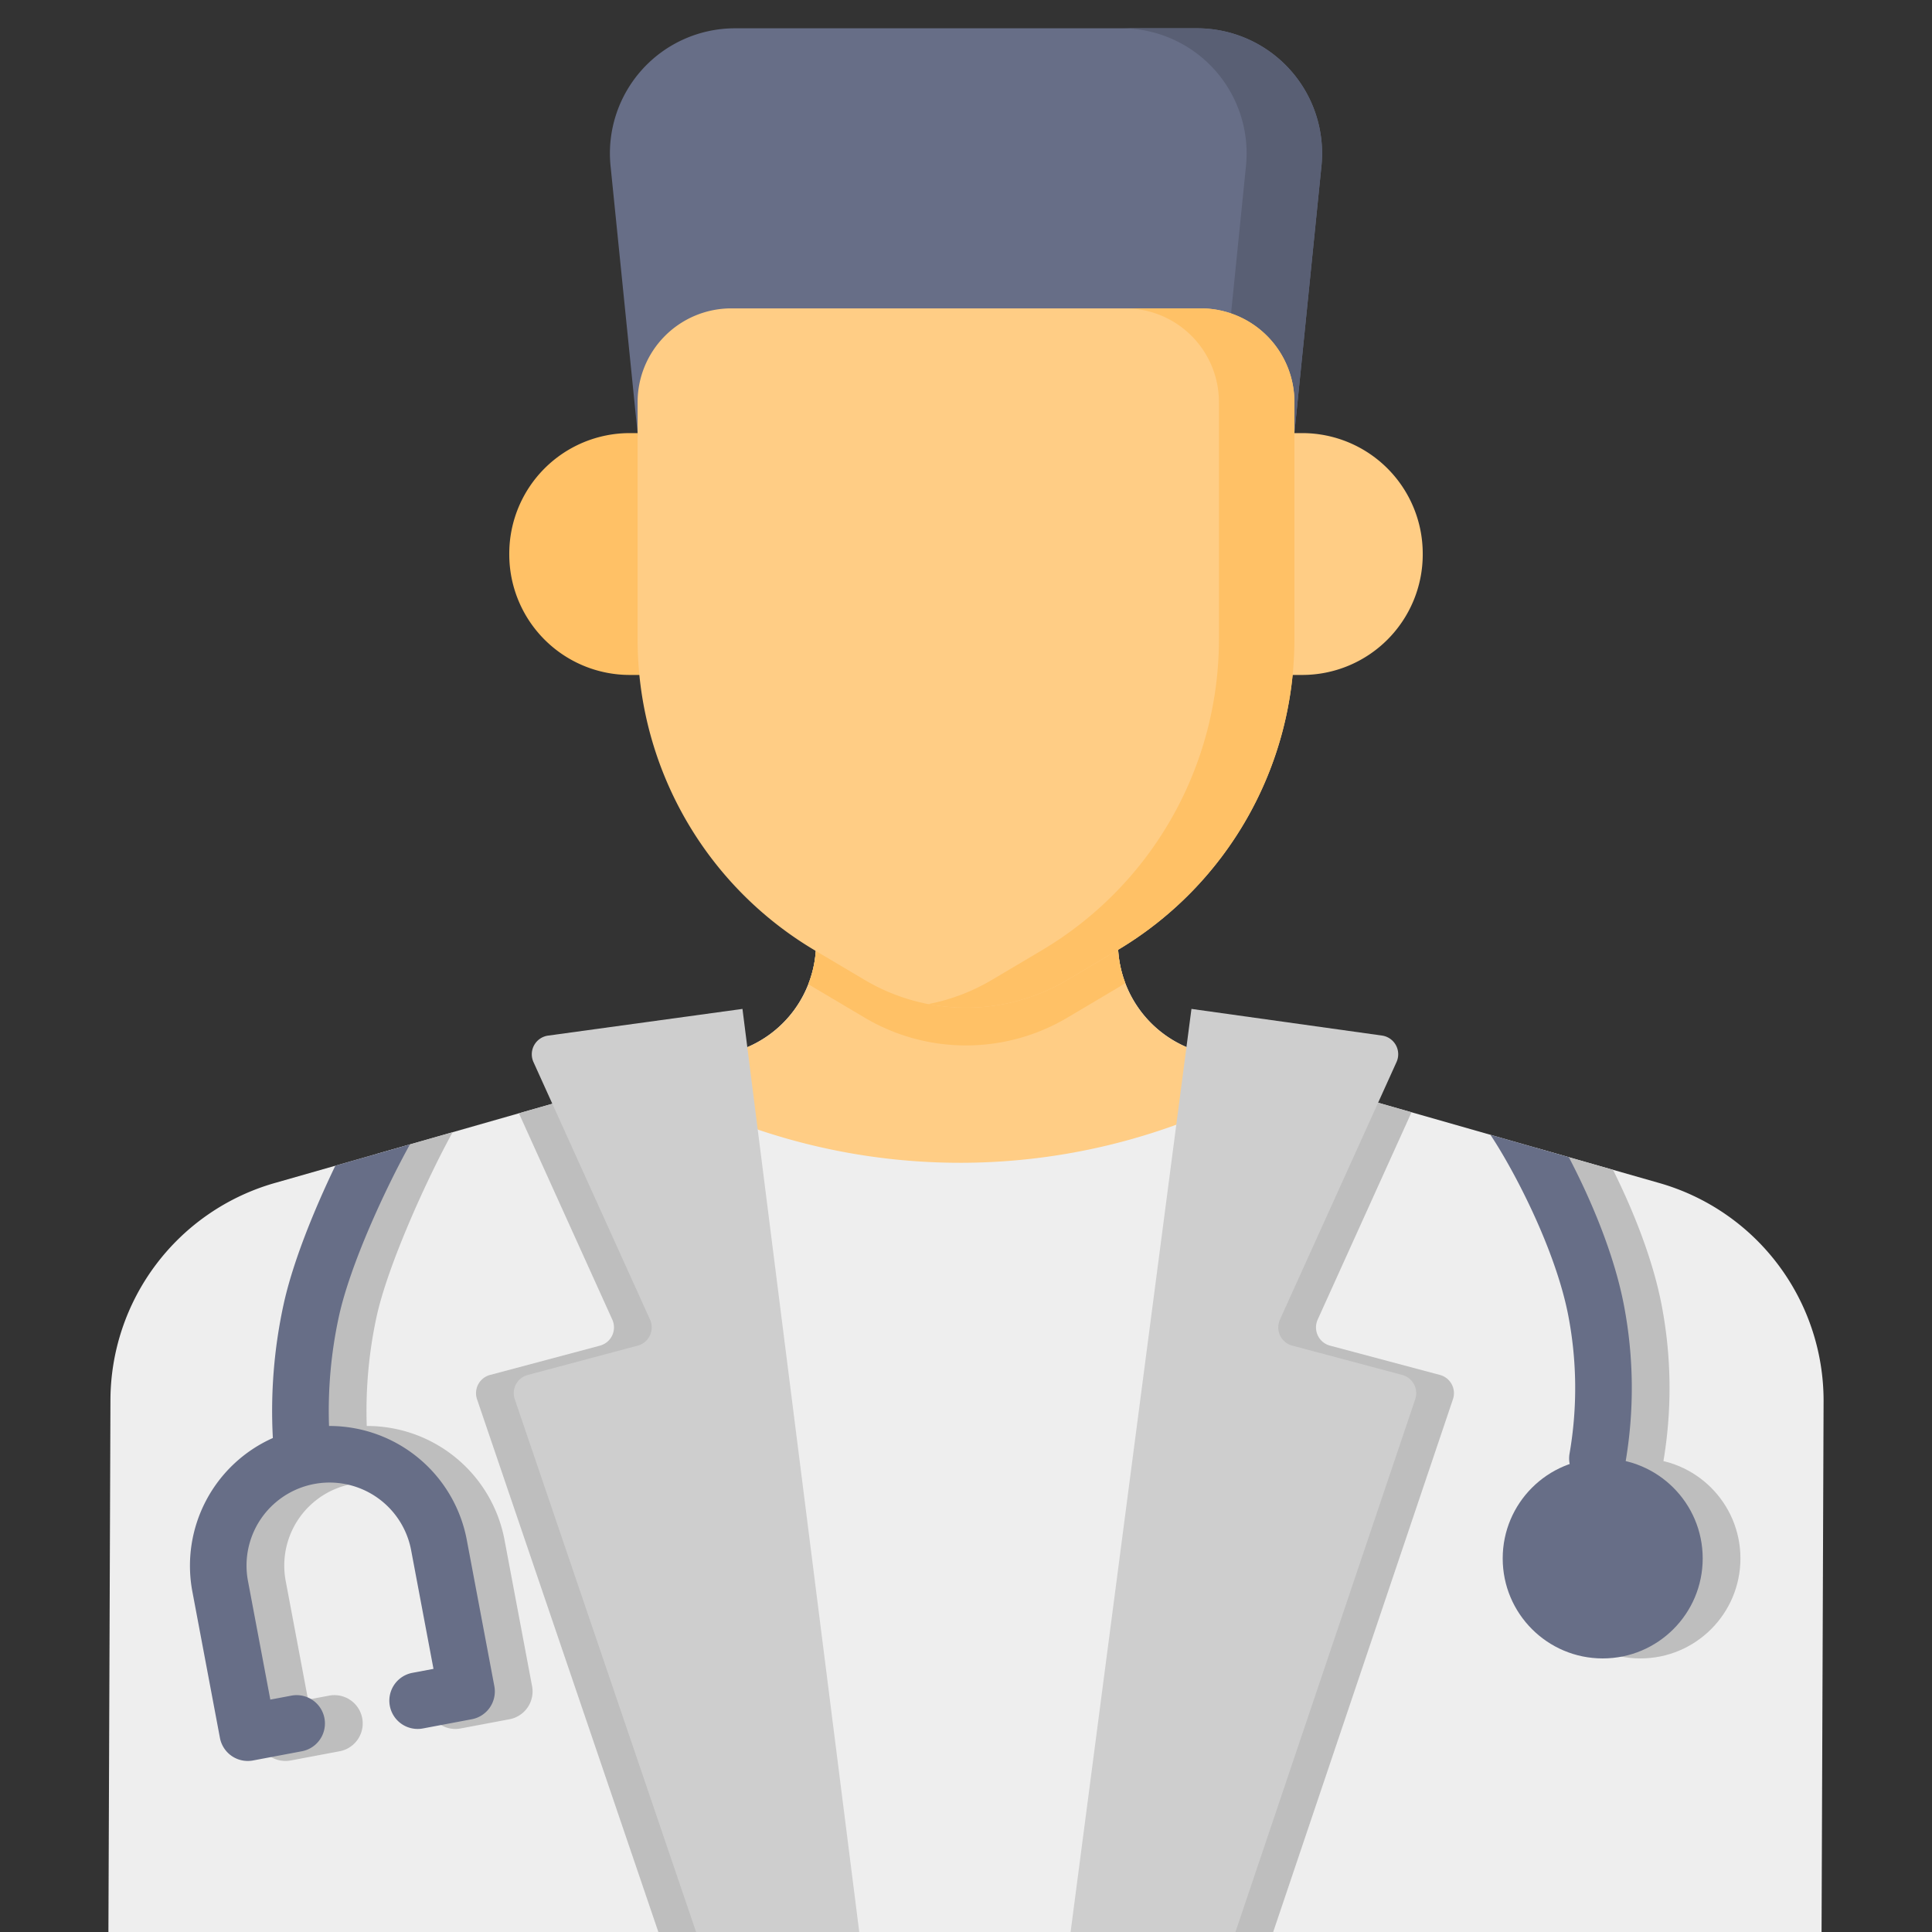 <svg xmlns="http://www.w3.org/2000/svg" viewBox="0 0 512 512" id="consult-doctor">
  <rect x="0" y="0" width="512" height="512" fill="#333333" stroke="none"/>
  <path fill="#eee" d="m482.732 512 .536-140.788a60 60 0 0 0-43.524-57.694l-122.462-34.973a30 30 0 0 1-21.014-28.622v-32.975h-80v32.975a30 30 0 0 1-21.014 28.622L72.792 313.518a60 60 0 0 0-43.524 57.694L28.732 512Z"></path>
  <path fill="#ffcd85" d="M200.807 299.344a167.697 167.697 0 0 0 110.922-1.28l16.788-16.31-11.235-3.209a30 30 0 0 1-21.014-28.622v-32.975h-80v32.975a30 30 0 0 1-21.014 28.622l-9.494 2.712Z"></path>
  <circle cx="434.732" cy="413" r="26.5" fill="#bebebe"></circle>
  <path fill="#bebebe" d="M407.183 304.22c6.429 10.573 15.482 28.966 18.46 44.593a101.71 101.71 0 0 1 .303 36.415 7.5 7.5 0 1 0 14.783 2.544 116.643 116.643 0 0 0-.35-41.767c-2.356-12.358-7.611-25.334-12.92-35.995Z"></path>
  <circle cx="424.732" cy="413" r="26.5" fill="#676e87"></circle>
  <path fill="#676e87" d="M415.644 348.813a101.71 101.71 0 0 1 .302 36.415 7.5 7.5 0 1 0 14.783 2.544 116.643 116.643 0 0 0-.35-41.767c-2.608-13.678-8.767-28.123-14.62-39.336l-20.783-5.936c6.35 9.554 17.328 30.56 20.668 48.08Z"></path>
  <path fill="#bebebe" d="M68.285 460.56a7.5 7.5 0 0 0 8.76 5.982l13.026-2.454a7.5 7.5 0 0 0-2.778-14.74l-5.655 1.065-5.924-31.447a22 22 0 1 1 43.24-8.146l5.924 31.447-5.656 1.065a7.5 7.5 0 0 0 2.777 14.74l13.026-2.454a7.5 7.5 0 0 0 5.982-8.759l-7.313-38.816a37.057 37.057 0 0 0-36.5-30.144 117.855 117.855 0 0 1 2.59-28.901c3.014-13.911 13.675-37.212 20.17-48.948l-20.226 5.776c-5.58 11.605-12.139 28.618-14.604 39.994a132.875 132.875 0 0 0-2.814 35.267 37.057 37.057 0 0 0-21.337 40.656Z"></path>
  <path fill="#676e87" d="M58.285 460.56a7.5 7.5 0 0 0 8.76 5.982l13.025-2.454a7.5 7.5 0 0 0-2.777-14.74l-5.655 1.065-5.924-31.447a22 22 0 1 1 43.24-8.146l5.924 31.447-5.656 1.065a7.5 7.5 0 0 0 2.777 14.74l13.026-2.454a7.5 7.5 0 0 0 5.982-8.759l-7.313-38.816a37.057 37.057 0 0 0-36.5-30.144 117.855 117.855 0 0 1 2.59-28.901c3.014-13.911 12.354-33.979 18.85-45.715l-19.768 5.645c-5.58 11.605-11.277 25.516-13.742 36.892a132.875 132.875 0 0 0-2.814 35.267 37.057 37.057 0 0 0-21.337 40.656Z"></path>
  <path fill="#bebebe" d="m381.6 364.375-29.136-7.769a5 5 0 0 1-3.267-6.893l24.872-54.95-50.037-14.29L293.72 512h43.688l47.638-141.187a5 5 0 0 0-3.447-6.438Z"></path>
  <path fill="#cecece" d="m327.408 512 47.638-141.187a5 5 0 0 0-3.447-6.438l-29.135-7.769a5 5 0 0 1-3.267-6.893l30.899-68.266a5 5 0 0 0-3.863-7.014l-50.485-7.062L283.72 512Z"></path>
  <path fill="#bebebe" d="m137.518 295.034 24.749 54.68a5 5 0 0 1-3.267 6.892l-29.135 7.77a5 5 0 0 0-3.447 6.437L174.471 512h43.24l-29.288-231.504Z"></path>
  <path fill="#cecece" d="m184.47 512-48.052-141.187a5 5 0 0 1 3.447-6.438L169 356.606a5 5 0 0 0 3.267-6.893l-30.891-68.25a5 5 0 0 1 3.874-7.016l51.512-7.076L227.711 512Z"></path>
  <path fill="#676e87" d="M343.03 114.777H168.971l-7.156-70.683A33.141 33.141 0 0 1 194.65 7.5h122.703a33.141 33.141 0 0 1 32.834 36.594Z"></path>
  <path fill="#595f74" d="M317.352 7.5h-20a33.141 33.141 0 0 1 32.834 36.594l-7.156 70.683h20l7.156-70.683A33.141 33.141 0 0 0 317.352 7.5Z"></path>
  <path fill="#ffcd85" d="M345.1 178.869h-12.07l10-64.092h2.07a31.94 31.94 0 0 1 31.939 31.939v.213a31.94 31.94 0 0 1-31.94 31.94Z"></path>
  <path fill="#ffc166" d="M166.902 178.869h12.07l-10-64.092h-2.07a31.94 31.94 0 0 0-31.94 31.939v.213a31.94 31.94 0 0 0 31.94 31.94zm115.972 90.81 13.346-7.914c.677-.402 1.343-.82 2.008-1.237a29.91 29.91 0 0 1-1.96-10.605v-32.975h-80v32.975a29.914 29.914 0 0 1-2.06 10.873c.523.324 1.043.654 1.574.969l13.346 7.914a52.644 52.644 0 0 0 53.746 0z"></path>
  <path fill="#ffcd85" d="M318.277 81.723a24.836 24.836 0 0 1 24.753 24.92v62.671a95.818 95.818 0 0 1-46.81 82.45l-13.346 7.915a52.644 52.644 0 0 1-53.746 0l-13.346-7.914a95.818 95.818 0 0 1-46.81-82.45v-62.673a24.836 24.836 0 0 1 24.753-24.919Z"></path>
  <path fill="#ffc166" d="M318.277 81.723h-20a24.836 24.836 0 0 1 24.753 24.92v62.671a95.818 95.818 0 0 1-46.81 82.45l-13.346 7.915a52.664 52.664 0 0 1-16.873 6.412 52.638 52.638 0 0 0 36.873-6.412l13.346-7.914a95.818 95.818 0 0 0 46.81-82.45v-62.673a24.836 24.836 0 0 0-24.753-24.919Z"></path>
</svg>
